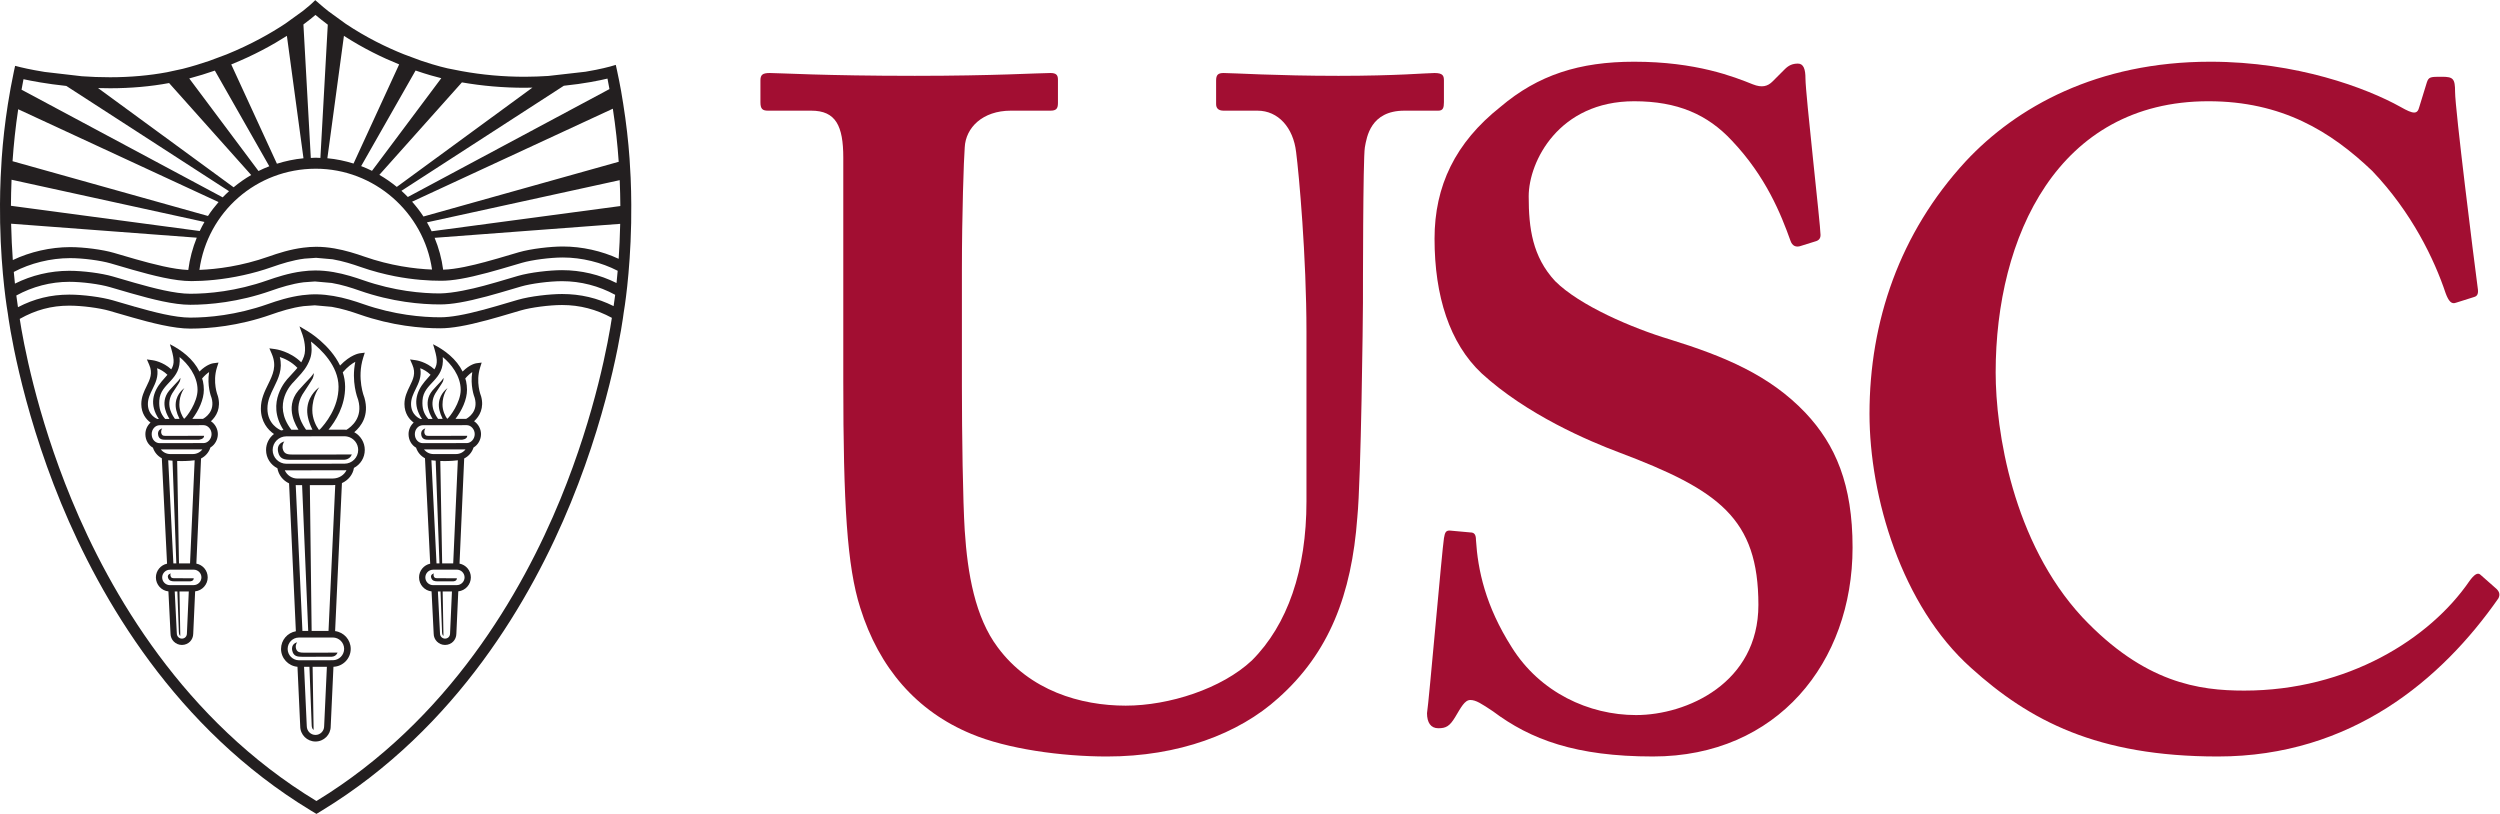 <?xml version="1.0" encoding="UTF-8" standalone="no"?>
<!-- Created with Inkscape (http://www.inkscape.org/) -->

<svg
   version="1.1"
   id="svg2"
   xml:space="preserve"
   width="192"
   height="62.507"
   viewBox="0 0 192 62.507"
   sodipodi:docname="PrimShield_Mono_RegUse_Card-Blk_CMYK.eps"
   xmlns:inkscape="http://www.inkscape.org/namespaces/inkscape"
   xmlns:sodipodi="http://sodipodi.sourceforge.net/DTD/sodipodi-0.dtd"
   xmlns="http://www.w3.org/2000/svg"
   xmlns:svg="http://www.w3.org/2000/svg"><defs
     id="defs6" /><sodipodi:namedview
     id="namedview4"
     pagecolor="#ffffff"
     bordercolor="#666666"
     borderopacity="1.0"
     inkscape:pageshadow="2"
     inkscape:pageopacity="0.0"
     inkscape:pagecheckerboard="0" /><g
     id="g8"
     inkscape:groupmode="layer"
     inkscape:label="ink_ext_XXXXXX"
     transform="matrix(1.333,0,0,-1.333,0,62.507)"><g
       id="g10"
       transform="scale(0.1)"><path
         d="m 485.855,378.039 c 0,18.441 -4.343,27.121 -18.445,27.121 h -24.949 c -3.246,0 -4.344,1.082 -4.344,4.883 v 12.477 c 0,3.246 1.098,4.335 5.422,4.335 5.426,0 31.461,-1.628 83.531,-1.628 45.571,0 71.602,1.628 78.114,1.628 3.261,0 4.343,-1.089 4.343,-3.792 v -13.559 c 0,-3.262 -1.082,-4.344 -4.343,-4.344 h -22.782 c -16.269,0 -26.035,-9.762 -26.578,-21.148 -0.543,-6.516 -1.629,-39.051 -1.629,-70.516 v -67.262 c 0,-27.121 0.543,-65.629 1.629,-82.988 1.629,-24.945 5.969,-49.894 18.981,-67.254 18.445,-24.957 47.73,-33.625 73.765,-33.625 24.957,0 55.332,9.762 72.692,26.035 20.605,20.606 31.449,52.063 31.449,91.661 v 97.632 c 0,43.399 -4.34,91.129 -5.961,103.598 -1.625,14.105 -10.312,23.867 -22.238,23.867 h -19.52 c -3.258,0 -4.34,1.629 -4.34,3.801 v 13.559 c 0,3.246 1.082,4.335 4.34,4.335 5.422,0 30.367,-1.628 66.172,-1.628 33.621,0 50.981,1.628 55.313,1.628 4.886,0 5.433,-1.628 5.433,-4.335 v -12.477 c 0,-3.254 -0.547,-4.883 -3.262,-4.883 h -19.519 c -19.524,0 -21.695,-15.187 -22.777,-21.148 -1.094,-6.516 -1.094,-82.449 -1.094,-89.5 0,-7.59 -1.078,-101.973 -3.246,-123.668 -3.262,-44.477 -16.274,-78.114 -45.574,-104.145 -22.77,-20.609 -57.485,-33.625 -98.711,-33.625 -26.043,0 -57.497,4.336 -78.11,13.016 -31.461,13.024 -53.152,37.969 -64,72.68 -7.586,23.867 -9.762,59.664 -9.762,130.726 v 128.543"
         style="fill:#a20e32;fill-opacity:1;fill-rule:nonzero;stroke:none"
         id="path12" /><path
         d="m 847.117,162.164 c 2.176,0 3.25,-1.082 3.25,-4.336 1.094,-17.363 5.43,-37.969 20.621,-61.836 16.27,-26.039 44.473,-39.051 71.59,-39.051 29.293,0 70.512,18.43 70.512,63.461 0,49.899 -22.777,66.172 -80.277,87.868 -17.352,6.507 -53.157,21.695 -79.192,45.558 -18.43,17.36 -27.117,44.481 -27.117,77.563 0,30.375 11.93,55.32 37.965,75.941 21.695,18.434 45.566,26.031 77.031,26.031 35.797,0 57.496,-8.672 68.34,-13.015 5.43,-2.164 8.68,-1.09 11.39,1.625 l 7.05,7.054 c 2.17,2.164 4.34,3.254 7.58,3.254 3.27,0 4.35,-3.254 4.35,-8.672 0,-8.687 8.68,-84.621 8.68,-90.046 0,-2.172 -1.08,-3.254 -3.25,-3.797 l -8.68,-2.711 c -2.16,-0.543 -4.34,0 -5.42,3.254 -5.43,15.187 -14.11,36.882 -33.638,57.492 -14.101,15.187 -31.449,22.785 -56.402,22.785 -43.395,0 -60.754,-34.715 -60.754,-54.785 0,-18.442 2.168,-34.707 15.188,-48.813 14.101,-14.105 44.476,-27.121 66.168,-33.629 31.464,-9.765 57.498,-20.609 78.108,-42.304 17.36,-18.45 27.13,-41.227 27.13,-77.571 0,-66.164 -43.4,-120.41 -114.996,-120.41 -44.481,0 -70.512,9.762 -92.203,26.039 -6.52,4.332 -9.774,6.508 -13.024,6.508 -3.246,0 -5.426,-4.344 -8.683,-9.77 -3.243,-5.426 -5.411,-6.508 -9.758,-6.508 -4.336,0 -6.516,3.254 -6.516,8.672 1.094,6.512 8.688,94.386 9.77,100.894 0.543,3.254 1.093,4.336 3.261,4.336 l 11.926,-1.082"
         style="fill:#a20e32;fill-opacity:1;fill-rule:nonzero;stroke:none"
         id="path14" /><path
         d="m 1438.35,129.621 c 1.63,-1.629 2.17,-3.254 1.09,-5.426 -32.55,-46.644 -84.63,-91.121 -161.64,-91.121 -69.43,0 -108.48,20.605 -142.11,50.984 -40.14,35.8 -58.59,98.718 -58.59,146.449 0,53.152 17.36,104.144 55.34,145.363 29.28,31.461 75.93,57.492 141.02,57.492 49.9,0 90.05,-15.187 109.56,-26.031 7.6,-4.344 9.77,-4.344 10.85,0 l 4.34,14.106 c 1.08,3.253 2.17,3.253 8.68,3.253 6.51,0 7.59,-1.082 7.59,-8.679 0,-9.77 10.85,-96.555 13.02,-112.821 0.55,-3.265 0,-4.882 -2.17,-5.425 l -10.31,-3.254 c -2.7,-1.082 -4.33,1.09 -5.96,5.414 -6.51,19.531 -19.53,46.652 -42.31,70.515 -23.87,22.786 -52.07,40.145 -94.38,40.145 -86.78,0 -122.58,-78.106 -122.58,-156.211 0,-33.637 9.76,-97.637 49.89,-141.023 35.8,-37.981 67.27,-42.317 93.3,-42.317 59.68,0 106.87,29.836 129.64,62.918 2.71,3.801 4.88,5.43 6.51,3.801 l 9.22,-8.133"
         style="fill:#a20e32;fill-opacity:1;fill-rule:nonzero;stroke:none"
         id="path16" /><path
         d="m 114.563,215.582 -18.797,-0.027 c -2.207,0 -4.105,0.101 -4.637,2.625 -0.723,3.254 2.383,3.91 2.383,3.91 -0.285,-0.195 -1.047,-1.629 -0.441,-3.137 0.547,-1.336 1.66,-1.148 3.508,-1.148 l 21.008,0.027 c 0,-2.035 -3.023,-2.25 -3.023,-2.25"
         style="fill:#231f20;fill-opacity:1;fill-rule:nonzero;stroke:none"
         id="path18" /><path
         d="m 109.488,133.984 h -9.14 c -1.551,0.008 -2.961,0.297 -3.524,2.016 -0.684,2.063 1.609,2.559 1.609,2.559 -0.18,-0.149 -0.484,-0.813 -0.051,-1.86 0.391,-0.961 1.238,-0.894 2.555,-0.902 l 10.679,-0.059 c 0,-1.754 -2.129,-1.754 -2.129,-1.754"
         style="fill:#231f20;fill-opacity:1;fill-rule:nonzero;stroke:none"
         id="path20" /><path
         d="m 117.301,213.641 -25.34,-0.043 c -2.391,0 -4.574,2.07 -4.574,5.187 0,2.981 2.203,5.145 4.566,5.145 l 25.336,0.035 c 2.371,0 4.586,-2.285 4.602,-5.137 0,-2.879 -2.231,-5.187 -4.59,-5.187 z m -6.149,-6.321 -12.984,-0.007 c -2.227,-0.02 -4.219,1.031 -5.484,2.671 l 23.918,0.036 c -1.25,-1.645 -3.231,-2.692 -5.45,-2.7 z m -9.078,-3.984 c 2.766,-0.113 6.367,-0.09 10.078,0.398 l -2.664,-59.394 -6.367,-0.008 z m -5.152,0.406 c 0,0 0.93,-0.129 2.465,-0.246 l 2.199,-59.164 -1.707,-0.008 z m 19.125,-67.476 c 0,-2.387 -2.004,-4.453 -4.461,-4.453 l -13.68,-0.02 c -2.461,0 -4.469,1.977 -4.469,4.445 0,2.422 1.996,4.457 4.465,4.457 l 13.672,0.024 c 2.469,0 4.473,-2 4.473,-4.453 z m -8.363,-32.34 c 0,-1.637 -1.196,-2.942 -2.899,-2.942 -1.597,-0.007 -2.914,1.313 -2.914,2.93 l -1.199,24.234 h 1.523 l 0.86,-23.433 c 0,-1.77 0.824,-2.137 0.824,-2.137 l -0.465,25.57 5.356,0.008 z M 85.203,236.137 c 0,3.183 1.305,5.84 2.676,8.644 1.676,3.414 3.519,7.196 2.652,11.992 1.762,-0.671 4,-1.867 5.934,-3.789 -1.246,-1.492 -2.59,-2.941 -3.332,-3.836 -5.168,-6.156 -7.156,-13.472 -1.609,-21.64 h -0.805 c -0.051,0.008 -5.504,1.949 -5.516,8.629 z m 18.258,27.066 c 4.633,-3.738 10.34,-10.773 10.352,-18.855 0,-7.301 -6.258,-15.684 -7.75,-16.754 -1.204,1.633 -2.715,4.699 -2.731,8.168 -0.016,6.019 2.926,9.554 2.926,9.554 0,0 -4.344,-2.808 -4.988,-8.378 -0.301,-2.727 0.289,-5.59 2.14,-9.344 h -2.652 c -0.699,1.129 -5.785,7.492 -1.551,14.676 0.715,1.171 3.906,5.789 4.301,6.726 0.496,1.133 0.441,2.199 0.441,2.199 -0.535,-0.859 -1.437,-1.89 -1.437,-1.89 -0.926,-1.008 -4.043,-4.235 -5.028,-5.426 -6.098,-7.395 -0.164,-15.606 0.129,-16.305 -0.324,0 -2.477,0 -2.477,0 -2.719,3.102 -3.613,6.125 -3.355,10.672 0.629,10.207 12.922,11.492 11.68,24.957 z m 17.016,-8.652 c -1.262,-7.692 1.046,-13.981 1.425,-14.922 2.168,-7.777 -3.714,-11.356 -5.011,-12.063 l -0.18,0.043 -5.898,-0.007 c 3.675,4.82 6.628,11.121 6.628,16.746 0,1.711 -0.179,3.32 -0.507,4.879 l -0.493,1.644 c 1.497,1.738 2.887,2.93 4.036,3.68 z m 1.035,-28.321 c 3.129,2.801 5.972,7.665 4,14.54 l -0.082,0.203 c -0.028,0.07 -3.114,7.718 -0.438,16.226 l 0.895,2.821 -2.914,-0.368 c -0.426,-0.05 -3.879,-0.586 -8.055,-4.797 -3.488,7.047 -10.133,12.293 -17.031,15.743 2.527,-8.075 2.855,-11.039 0.777,-14.489 -4.715,4.395 -10.453,5.246 -10.723,5.274 l -3.32,0.457 1.344,-3.082 c 2.133,-4.922 0.461,-8.328 -1.488,-12.309 -1.441,-2.922 -3.07,-6.242 -3.07,-10.332 0.008,-5.355 2.738,-8.797 5.312,-10.664 -1.805,-1.644 -2.969,-4.047 -2.965,-6.676 0,-3.382 1.734,-6.332 4.356,-7.785 0.855,-2.648 2.707,-4.82 5.117,-6.101 l 3.016,-60.731 c -3.684,-0.773 -6.445,-4.07 -6.43,-7.93 0,-4.171 3.16,-7.613 7.215,-8.039 l 1.211,-24.336 c 0,-3.601 2.942,-6.515 6.547,-6.515 3.766,0 6.5,2.922 6.539,6.449 l 1.098,24.426 c 4.098,0.418 7.262,3.969 7.238,8.051 0,3.945 -2.808,7.222 -6.531,7.929 l 2.699,60.586 c 2.559,1.27 4.524,3.543 5.387,6.313 2.617,1.531 4.297,4.59 4.297,7.742 -0.012,2.965 -1.578,5.801 -4,7.394"
         style="fill:#231f20;fill-opacity:1;fill-rule:nonzero;stroke:none"
         id="path22" /><path
         d="m 266.18,215.582 -18.789,-0.027 c -2.207,0 -4.098,0.101 -4.653,2.625 -0.711,3.254 2.375,3.91 2.375,3.91 -0.261,-0.195 -1.015,-1.629 -0.422,-3.137 0.536,-1.336 1.653,-1.148 3.508,-1.148 l 20.996,0.027 c 0,-2.035 -3.015,-2.25 -3.015,-2.25"
         style="fill:#231f20;fill-opacity:1;fill-rule:nonzero;stroke:none"
         id="path24" /><path
         d="m 261.102,133.984 h -9.137 c -1.551,0.008 -2.961,0.297 -3.524,2.016 -0.699,2.063 1.61,2.559 1.61,2.559 -0.188,-0.149 -0.481,-0.813 -0.047,-1.86 0.379,-0.961 1.238,-0.894 2.535,-0.902 l 10.703,-0.059 c 0,-1.754 -2.14,-1.754 -2.14,-1.754"
         style="fill:#231f20;fill-opacity:1;fill-rule:nonzero;stroke:none"
         id="path26" /><path
         d="m 268.922,213.641 -25.332,-0.043 c -2.406,0 -4.582,2.07 -4.582,5.187 0,2.981 2.187,5.145 4.57,5.145 l 25.336,0.035 c 2.359,0 4.582,-2.285 4.594,-5.137 0,-2.879 -2.227,-5.187 -4.586,-5.187 z m -6.16,-6.321 -12.989,-0.007 c -2.218,-0.02 -4.195,1.031 -5.468,2.671 l 23.91,0.036 c -1.25,-1.645 -3.242,-2.692 -5.453,-2.7 z m -9.086,-3.984 c 2.777,-0.113 6.379,-0.09 10.101,0.398 l -2.664,-59.394 -6.363,-0.008 z m -5.125,0.406 c 0,0 0.914,-0.129 2.465,-0.246 l 2.179,-59.164 -1.699,-0.008 z m 19.109,-67.476 c 0,-2.387 -1.996,-4.453 -4.453,-4.453 l -13.684,-0.02 c -2.464,0 -4.468,1.977 -4.468,4.445 0,2.422 1.996,4.457 4.465,4.457 l 13.679,0.024 c 2.465,0 4.461,-2 4.461,-4.453 z m -8.363,-32.34 c 0,-1.637 -1.192,-2.942 -2.895,-2.942 -1.601,-0.007 -2.902,1.313 -2.902,2.93 l -1.211,24.234 h 1.52 l 0.871,-23.433 c 0,-1.77 0.824,-2.137 0.824,-2.137 l -0.469,25.57 5.348,0.008 z M 236.82,236.137 c 0,3.183 1.301,5.84 2.672,8.644 1.684,3.414 3.535,7.196 2.645,11.992 1.773,-0.671 4,-1.867 5.937,-3.789 -1.242,-1.492 -2.574,-2.941 -3.34,-3.836 -5.136,-6.156 -7.144,-13.472 -1.593,-21.64 h -0.801 c -0.051,0.008 -5.512,1.949 -5.52,8.629 z m 18.274,27.066 c 4.629,-3.738 10.32,-10.773 10.336,-18.855 0,-7.301 -6.25,-15.684 -7.766,-16.754 -1.203,1.633 -2.707,4.699 -2.715,8.168 -0.011,6.019 2.934,9.554 2.934,9.554 0,0 -4.348,-2.808 -4.988,-8.378 -0.305,-2.727 0.293,-5.59 2.14,-9.344 h -2.648 c -0.696,1.129 -5.801,7.492 -1.567,14.676 0.711,1.171 3.903,5.789 4.305,6.726 0.492,1.133 0.441,2.199 0.441,2.199 -0.531,-0.859 -1.437,-1.89 -1.437,-1.89 -0.918,-1.008 -4.047,-4.235 -5.027,-5.426 -6.086,-7.395 -0.164,-15.606 0.125,-16.305 -0.325,0 -2.473,0 -2.473,0 -2.711,3.102 -3.613,6.125 -3.34,10.672 0.602,10.207 12.902,11.492 11.68,24.957 z m 16.992,-8.652 c -1.231,-7.692 1.055,-13.981 1.426,-14.922 2.168,-7.777 -3.699,-11.356 -4.996,-12.063 l -0.196,0.043 -5.89,-0.007 c 3.687,4.82 6.633,11.121 6.633,16.746 -0.012,1.711 -0.192,3.32 -0.516,4.879 l -0.488,1.644 c 1.492,1.738 2.882,2.93 4.027,3.68 z m 1.055,-28.321 c 3.117,2.801 5.961,7.665 3.996,14.54 l -0.09,0.203 c -0.024,0.07 -3.113,7.718 -0.426,16.226 l 0.887,2.821 -2.934,-0.368 c -0.422,-0.05 -3.855,-0.586 -8.051,-4.797 -3.46,7.047 -10.113,12.293 -17.035,15.743 2.543,-8.075 2.899,-11.039 0.793,-14.481 -4.711,4.387 -10.453,5.238 -10.718,5.266 l -3.321,0.457 1.34,-3.082 c 2.137,-4.922 0.453,-8.328 -1.492,-12.309 -1.434,-2.922 -3.067,-6.242 -3.067,-10.332 0.02,-5.363 2.739,-8.797 5.313,-10.672 -1.801,-1.636 -2.973,-4.039 -2.953,-6.668 0,-3.382 1.726,-6.332 4.34,-7.785 0.863,-2.648 2.703,-4.82 5.129,-6.101 l 3.003,-60.731 c -3.683,-0.773 -6.445,-4.07 -6.417,-7.93 0,-4.171 3.16,-7.613 7.203,-8.039 l 1.218,-24.336 c 0,-3.601 2.93,-6.515 6.543,-6.515 3.762,0 6.493,2.922 6.528,6.449 l 1.109,24.426 c 4.102,0.418 7.258,3.969 7.242,8.051 0,3.945 -2.812,7.222 -6.531,7.929 l 2.691,60.586 c 2.547,1.27 4.512,3.543 5.379,6.313 2.625,1.531 4.317,4.59 4.317,7.742 -0.016,2.965 -1.59,5.801 -3.996,7.394"
         style="fill:#231f20;fill-opacity:1;fill-rule:nonzero;stroke:none"
         id="path28" /><path
         d="m 198.473,201.773 -33.469,-0.043 c -4.371,0 -7.918,3.547 -7.918,7.891 -0.016,4.367 3.531,7.902 7.887,7.91 l 33.476,0.043 c 0.602,0 1.164,-0.066 1.719,-0.195 l 0.031,-0.066 c 0,0 0.059,0.023 0.102,0.05 3.472,-0.836 6.066,-3.953 6.066,-7.675 0,-4.352 -3.523,-7.915 -7.894,-7.915 z m -6.727,-8.55 -20.391,-0.016 c -3.253,0 -6.066,1.969 -7.277,4.777 0.317,-0.015 0.61,-0.043 0.926,-0.043 l 33.48,0.043 c 0.387,0 0.774,0.008 1.145,0.051 -1.27,-2.777 -4.363,-4.805 -7.883,-4.812 z m -2.473,-87.809 -9.722,-0.008 -1.035,84.012 13.257,0.016 c 0.461,0 0.911,0.023 1.379,0.074 z m 9.004,-10.316 c 0,-3.617 -2.937,-6.559 -6.539,-6.566 l -19.465,-0.024 c -3.613,0 -6.546,2.938 -6.546,6.551 0,3.602 2.914,6.546 6.523,6.546 l 19.469,0.02 c 3.601,0.008 6.539,-2.922 6.558,-6.527 z M 186.754,50.492 c 0,-2.75 -2.234,-5 -4.988,-5 -2.766,0 -4.989,2.242 -5.02,5.086 l -1.558,34.156 h 3.089 l 1.286,-33.383 c 0,-2.453 1.125,-2.953 1.125,-2.953 l -0.575,36.336 8.219,0.016 z m -12.703,138.926 3.523,-84.012 -3.332,-0.015 -3.859,84.058 c 0.32,-0.023 0.64,-0.051 0.972,-0.051 z m -19.973,44.078 c -0.023,4.598 1.824,8.336 3.777,12.317 2.528,5.144 5.129,10.457 3.352,17.425 2.742,-0.886 6.781,-2.726 10.148,-6.254 -0.832,-1.027 -1.746,-2.007 -2.73,-3.074 -0.715,-0.801 -1.484,-1.625 -2.293,-2.527 -1.144,-1.145 -13.434,-14.125 -3.012,-30.195 -0.441,-0.059 -0.871,-0.145 -1.293,-0.258 -1.183,0.476 -7.941,3.621 -7.949,12.566 z m 24.602,28.762 c 1.16,3.238 0.968,6.961 0.496,9.875 5.773,-4.465 15.789,-13.93 15.875,-25.965 0.094,-12.223 -7.848,-21.668 -10.871,-24.805 l -0.528,-0.015 c -1.648,2.273 -3.714,6.472 -3.714,11.246 -0.008,8.344 4.07,13.234 4.07,13.234 0,0 -6.028,-3.902 -6.906,-11.609 -0.43,-3.758 0.375,-7.707 2.902,-12.871 h -3.668 c -1.148,1.746 -7.918,10.433 -2.121,20.246 0.973,1.644 5.394,8.035 5.961,9.328 0.691,1.586 0.613,3.074 0.613,3.074 -0.719,-1.211 -2,-2.633 -2,-2.633 -1.273,-1.402 -5.601,-5.875 -6.961,-7.539 -8.269,-10.023 -0.551,-21.172 0.137,-22.484 l -4.11,-0.016 c -11.492,14.996 0.629,26.864 1.165,27.383 l 0.128,0.129 c 0.782,0.902 1.547,1.711 2.262,2.492 2.957,3.195 5.488,5.957 7.27,10.93 z m 26.027,-1.797 c -2.348,-11.293 1.168,-20.695 1.645,-21.898 2.918,-10.325 -4.008,-15.622 -6.711,-17.258 -0.383,0.043 -0.789,0.058 -1.192,0.058 h -9.176 c 3.969,4.797 9.657,13.664 9.567,24.832 -0.02,2.887 -0.508,5.621 -1.348,8.203 2.785,3.262 5.36,5.075 7.215,6.063 z m -0.602,-40.551 c 3.86,3.25 8.79,9.606 5.868,19.801 l -0.063,0.195 c -0.062,0.121 -4.445,11.016 -0.64,23 l 0.894,2.821 -2.926,-0.36 c -0.238,-0.031 -5.304,-0.73 -11.312,-7.062 -5.789,12.054 -18.16,19.515 -18.852,19.906 l -4.547,2.684 1.801,-4.957 c 0.731,-2.02 2.309,-8.168 0.785,-12.391 -0.453,-1.289 -0.992,-2.387 -1.554,-3.383 -6.469,6.422 -14.68,7.57 -15.036,7.613 l -3.328,0.446 1.336,-3.078 c 3.09,-7.102 0.703,-12 -2.066,-17.665 -2.051,-4.183 -4.184,-8.507 -4.168,-13.984 0,-7.539 4.012,-12.234 7.551,-14.617 -2.774,-2.149 -4.571,-5.484 -4.559,-9.258 0.004,-4.594 2.668,-8.562 6.531,-10.469 0.668,-3.894 3.227,-7.129 6.727,-8.707 l 3.914,-85.218 c -4.863,-0.86 -8.543,-5.102 -8.543,-10.18 0.012,-5.399 4.18,-9.836 9.473,-10.289 l 1.578,-34.281 c 0,-4.84 3.953,-8.781 8.797,-8.774 4.843,0 8.781,3.961 8.769,8.703 l 1.582,34.352 c 5.524,0.223 9.953,4.762 9.953,10.34 -0.015,5.25 -3.937,9.558 -8.996,10.222 L 197,190.582 c 3.652,1.645 6.344,4.934 6.918,8.758 3.727,1.957 6.258,5.859 6.246,10.355 0,4.387 -2.449,8.231 -6.059,10.215"
         style="fill:#231f20;fill-opacity:1;fill-rule:nonzero;stroke:none"
         id="path30" /><path
         d="m 163.148,209.516 c -0.964,2.394 0.258,4.711 0.684,5.035 0,0 -4.727,-0.809 -3.574,-6.082 0.863,-4.035 3.668,-4.473 7.234,-4.453 l 30.332,0.035 c 0,0 3.547,-0.332 4.891,3.023 l -33.922,-0.043 c -2.969,-0.008 -4.762,0.297 -5.645,2.485"
         style="fill:#231f20;fill-opacity:1;fill-rule:nonzero;stroke:none"
         id="path32" /><path
         d="m 170.684,94.852 c -0.754,1.91 0.191,3.73 0.539,3.988 0,0 -3.731,-0.641 -2.84,-4.805 0.711,-3.195 2.906,-3.52 5.722,-3.52 l 16.54,0.027 c 0,0 2.793,-0.266 3.843,2.375 l -19.347,-0.024 c -2.364,0 -3.774,0.246 -4.457,1.957"
         style="fill:#231f20;fill-opacity:1;fill-rule:nonzero;stroke:none"
         id="path34" /><path
         d="M 322.938,181.52 C 300.836,127.637 258.551,53.891 182.305,7.418 105.914,53.688 63.426,127.34 41.203,181.16 20.738,230.727 13.262,272.82 11.367,285.195 c 9.129,5.137 18.227,7.618 28.523,7.625 0.024,0 0.059,0 0.074,0 7.219,0 17.402,-1.32 23.23,-3.015 l 3.527,-1.039 c 2.988,-0.86 6.051,-1.762 9.168,-2.641 v -0.008 c 11.289,-3.226 24.105,-6.523 33.734,-6.523 0.012,0 0.035,0 0.078,0 10.774,0.015 27.61,1.429 46.52,8.09 5.394,1.898 11.808,3.961 18.703,4.863 l 6.23,0.453 c 0.117,0 0.242,0 0.367,0 l 9.625,-0.859 c 5.852,-1 11.364,-2.778 15.993,-4.387 18.824,-6.586 35.644,-7.984 46.461,-7.984 0.035,0 0.074,0 0.097,0 6.535,0.011 15.016,1.484 26.731,4.644 v -0.012 c 4.871,1.313 9.781,2.77 14.461,4.153 l 5.257,1.547 c 5.79,1.695 16.395,3.078 23.645,3.086 0,0 0.027,0 0.047,0 10.277,0 19.672,-2.497 28.683,-7.379 -1.82,-12.129 -9.16,-54.434 -29.585,-104.289 z M 113.363,331.977 c -2.363,-5.844 -4.054,-12.071 -4.886,-18.606 -8.621,0.352 -20.082,3.301 -30.336,6.211 l -12.664,3.688 c -6.418,1.867 -17.152,3.273 -25,3.273 -0.035,0 -0.066,0 -0.105,0 -11.297,-0.02 -23.047,-2.711 -32.992,-7.453 -0.438,6.242 -0.812,13.269 -0.977,20.941 z M 6.652,365.371 117.793,341.039 c -0.984,-1.687 -1.879,-3.434 -2.719,-5.223 L 6.301,350.355 c 0.016,4.805 0.156,9.864 0.352,15.016 z m 3.832,40.606 115.434,-53.473 c -2.18,-2.547 -4.258,-5.188 -6.09,-8.016 L 7.227,376.039 c 0.664,9.606 1.703,19.641 3.258,29.938 z m 3.051,17.308 c 4.469,-0.98 13.289,-2.683 24.676,-3.883 l 93.742,-60.648 c -1.238,-1.149 -2.484,-2.309 -3.652,-3.543 L 12.406,417.246 c 0.379,2.02 0.707,4.012 1.129,6.039 z m 49.891,-5.222 c 12.047,0.019 23.41,1.031 33.996,3.007 l 47.297,-52.988 c -3.586,-2.07 -6.957,-4.437 -10.125,-7.07 l -78.106,57.164 c 2.266,-0.063 4.562,-0.121 6.938,-0.113 z m 60.363,10.179 31.363,-55.117 c -2.121,-0.809 -4.199,-1.738 -6.23,-2.734 l -39.891,53.328 c 5.18,1.379 10.09,2.906 14.758,4.523 z m 41.5,20.024 9.555,-70.543 c -5.297,-0.493 -10.395,-1.602 -15.301,-3.133 l -26.316,57.203 c 13.156,5.316 23.921,11.254 32.062,16.473 z m 16.453,12.054 c 2.34,-1.968 4.711,-3.824 7.106,-5.613 l -4.254,-76.777 c -0.895,0.043 -1.774,0.125 -2.664,0.125 -0.051,0 -0.067,0 -0.102,0 -0.941,0 -1.84,-0.102 -2.758,-0.133 l -4.261,76.902 c 3.078,2.278 5.421,4.192 6.933,5.496 z m 16.41,-12.054 c 11.211,-7.254 22.309,-12.614 31.817,-16.446 l -26.281,-57.129 c -4.848,1.508 -9.891,2.582 -15.079,3.051 z m 41.278,-19.981 c 6.707,-2.308 11.953,-3.73 14.816,-4.414 l -39.922,-53.379 c -2.039,1.004 -4.121,1.91 -6.25,2.727 z m 26.695,-6.832 c 11.707,-2.043 23.84,-3.109 36.266,-3.101 1.492,0 2.91,0.054 4.355,0.086 l -78.137,-57.204 c -3.152,2.571 -6.507,4.907 -10.046,6.95 z m 58.727,-1.941 c 11.816,1.211 20.671,3.051 25.144,4.133 0.414,-2.02 0.746,-4.024 1.137,-6.051 L 234.98,355.426 c -1.187,1.219 -2.425,2.418 -3.695,3.558 z m 28.23,-13.219 c 1.613,-10.527 2.715,-20.773 3.383,-30.586 l -112.5,-31.535 c -1.957,3.023 -4.164,5.851 -6.539,8.543 z m 4.32,-56.09 -108.722,-14.531 c -0.836,1.746 -1.731,3.469 -2.692,5.137 l 111.047,24.308 c 0.207,-5.129 0.352,-10.137 0.367,-14.914 z m -77.312,-35.348 -0.824,3.067 c -6.75,-1.817 -16.383,-4.176 -23.953,-4.387 -0.833,6.43 -2.543,12.563 -4.915,18.363 l 106.918,8.051 c -0.144,-7.359 -0.476,-14.113 -0.882,-20.144 -9.75,4.539 -21.192,7.093 -32.118,7.093 0,0 -0.027,0 -0.054,0 -6.899,0 -18.278,-1.257 -25.375,-3.32 l -4.895,-1.441 c -4.742,-1.414 -9.738,-2.895 -14.715,-4.215 z m -97.918,11.875 -0.031,-0.476 v 0.476 c -2.504,-0.019 -5.024,-0.187 -7.465,-0.511 v 0 c -7.426,-0.946 -14.313,-3.145 -20.067,-5.172 -15.488,-5.457 -29.527,-7.223 -39.722,-7.629 4.629,33.387 32.855,58.25 66.949,58.293 0.027,0 0.062,0 0.094,0 33.656,0 62.242,-25.18 66.984,-58.098 -10.152,0.414 -23.937,2.18 -39.195,7.52 -4.547,1.594 -10.625,3.551 -17.086,4.668 l -0.043,-0.231 0.035,0.231 c -3.664,0.621 -7.07,0.929 -10.453,0.929 z M 110.16,306.961 c 0,0 0.031,0 0.039,0 7.551,0.016 18.078,0.766 30.129,3.449 5.223,1.156 10.707,2.649 16.402,4.668 5.426,1.899 11.887,3.977 18.727,4.836 l 6.652,0.461 9.52,-0.844 c 5.973,-1.031 11.691,-2.879 16.008,-4.394 6.988,-2.446 13.679,-4.164 19.906,-5.383 10.566,-2.043 19.727,-2.598 26.551,-2.598 h 0.101 c 6.52,0 14.762,1.43 26.715,4.633 5.02,1.348 10.086,2.844 14.887,4.266 l 4.879,1.433 c 5.758,1.688 16.355,3.067 23.597,3.075 0.016,0 0.036,0 0.036,0 10.894,0 22.214,-2.829 31.566,-7.657 -0.223,-2.539 -0.437,-4.89 -0.668,-7.054 -9.699,4.855 -20.461,7.41 -31.367,7.41 -0.027,0 -0.059,0 -0.082,0 -6.957,-0.016 -18.363,-1.27 -25.387,-3.321 l -5.238,-1.543 c -4.637,-1.378 -9.524,-2.828 -14.36,-4.121 -7.132,-1.91 -17.472,-4.277 -25.242,-4.422 -10.312,0 -26.304,1.336 -44.328,7.633 -2.234,0.782 -4.84,1.653 -7.648,2.461 -2.961,0.86 -6.157,1.653 -9.446,2.215 -3.64,0.621 -7.05,0.922 -10.472,0.922 -2.512,-0.012 -4.946,-0.172 -7.465,-0.523 v 0.007 c -3.918,-0.492 -7.668,-1.343 -11.195,-2.332 -3.157,-0.886 -6.145,-1.867 -8.879,-2.828 -18.082,-6.371 -34.129,-7.726 -44.422,-7.742 h -0.071 c -8.746,0 -21.082,3.176 -31.984,6.285 l -12.656,3.68 c -6.418,1.867 -17.121,3.262 -24.973,3.262 -0.043,0 -0.09,0 -0.144,0 -10.883,-0.016 -21.602,-2.555 -31.254,-7.391 -0.219,2.078 -0.445,4.324 -0.652,6.734 9.523,5.043 21.211,7.942 32.441,7.957 0.027,0 0.059,0 0.082,0 7.227,0 17.406,-1.328 23.246,-3.015 l 12.676,-3.696 0.879,3.047 -0.879,-3.047 c 11.91,-3.39 24.238,-6.523 33.773,-6.523 z m 169.442,-19.488 -0.821,3.054 c -11.168,-3.004 -19.144,-4.402 -25.09,-4.41 -0.015,0 -0.058,0 -0.058,0 -10.348,0 -26.406,1.328 -44.406,7.629 -4.903,1.707 -10.762,3.598 -17.09,4.652 -6.446,1.098 -12.004,1.227 -17.965,0.454 -7.488,-0.973 -14.344,-3.168 -20.043,-5.188 -18.078,-6.363 -34.152,-7.719 -44.449,-7.734 0,0 -0.043,0 -0.055,0 -8.84,0 -21.133,3.175 -31.977,6.293 l -0.883,-3.055 0.863,3.055 c -3.102,0.879 -6.164,1.773 -9.109,2.64 l -3.543,1.039 c -6.438,1.86 -17.168,3.274 -25,3.274 -0.027,0 -0.062,0 -0.102,0 -10.625,-0.02 -20.117,-2.344 -29.527,-7.242 -0.25,1.593 -0.582,3.867 -0.949,6.738 9.301,5.101 19.773,7.871 30.465,7.879 0.051,0 0.086,0 0.129,0 7.227,0 17.375,-1.321 23.203,-3.016 l 12.672,-3.687 0.879,3.05 -0.871,-3.05 c 11.902,-3.391 24.215,-6.528 33.73,-6.528 h 0.075 c 10.773,0.02 27.597,1.442 46.535,8.11 5.433,1.91 11.906,3.98 18.73,4.847 l 6.203,0.453 c 0.125,0 0.25,0.016 0.375,0.016 l 9.586,-0.851 c 5.891,-1.012 11.403,-2.786 15.996,-4.395 18.86,-6.594 35.625,-7.98 46.418,-7.98 0.059,0 0.11,0 0.153,0 6.504,0 14.758,1.429 26.734,4.625 4.891,1.308 9.82,2.777 14.528,4.164 l 5.21,1.535 c 5.723,1.683 16.317,3.062 23.622,3.074 0.023,0 0.043,0 0.07,0 10.703,0 21.238,-2.75 30.59,-7.855 -0.352,-2.75 -0.66,-4.93 -0.907,-6.508 -9.332,4.675 -19.082,6.968 -29.683,6.968 -0.02,0 -0.039,0 -0.039,0 -6.914,-0.007 -18.305,-1.261 -25.422,-3.332 l -5.274,-1.546 c -4.644,-1.383 -9.5,-2.813 -14.32,-4.11 z m 83.742,79.035 -0.621,10.953 c -0.723,10.125 -1.926,20.766 -3.66,31.609 l -1.215,7.375 c -0.7,3.903 -1.473,7.836 -2.336,11.789 l -0.731,3.305 -3.242,-0.945 c -0.113,-0.028 -5.355,-1.524 -14.191,-3 l -21.422,-2.434 c -4.258,-0.273 -8.785,-0.445 -13.547,-0.469 -12.465,-0.007 -24.668,1.114 -36.441,3.262 l -7.52,1.481 c -0.125,0.035 -0.27,0.05 -0.402,0.07 -0.153,0.043 -6.188,1.32 -15.387,4.445 l -9.965,3.703 c -9.996,3.996 -21.828,9.754 -33.57,17.618 l -9.828,7.136 c -1.832,1.457 -3.661,2.949 -5.446,4.532 l -2.183,1.89 -2.086,-1.984 c -0.067,-0.067 -1.84,-1.719 -5.184,-4.344 l -10.012,-7.215 c -8.199,-5.433 -19.597,-11.949 -33.777,-17.699 l -9.992,-3.731 c -4.828,-1.652 -9.895,-3.203 -15.234,-4.566 -0.141,-0.043 -0.293,-0.051 -0.414,-0.094 l -8.676,-1.882 c -10.199,-1.899 -21.191,-2.895 -32.836,-2.903 -5.699,0 -11.145,0.211 -16.234,0.578 l -21.461,2.489 c -8.5,1.363 -13.719,2.683 -13.832,2.707 l -3.187,0.808 -0.699,-3.211 C 7.328,424.613 6.742,421.473 6.141,418.32 L 4.512,408.738 C 2.852,398.113 1.691,387.715 0.992,377.785 L 0.375,366.762 C 0.145,361.379 0.008,356.199 0,351.191 L 0.07,340.512 C 0.676,310.477 4.254,289.77 4.539,288.102 4.863,285.555 11.227,237.199 35.254,178.906 57.867,124.18 101.074,49.25 178.926,2.035 L 182.313,0 185.66,2.035 C 263.387,49.453 306.43,124.492 328.863,179.289 c 23.899,58.356 30.145,106.727 30.442,109.281 0.289,1.653 3.765,22.129 4.34,51.856 l 0.062,10.621 c -0.008,4.973 -0.137,10.121 -0.363,15.461"
         style="fill:#231f20;fill-opacity:1;fill-rule:nonzero;stroke:none"
         id="path36" /></g></g></svg>
